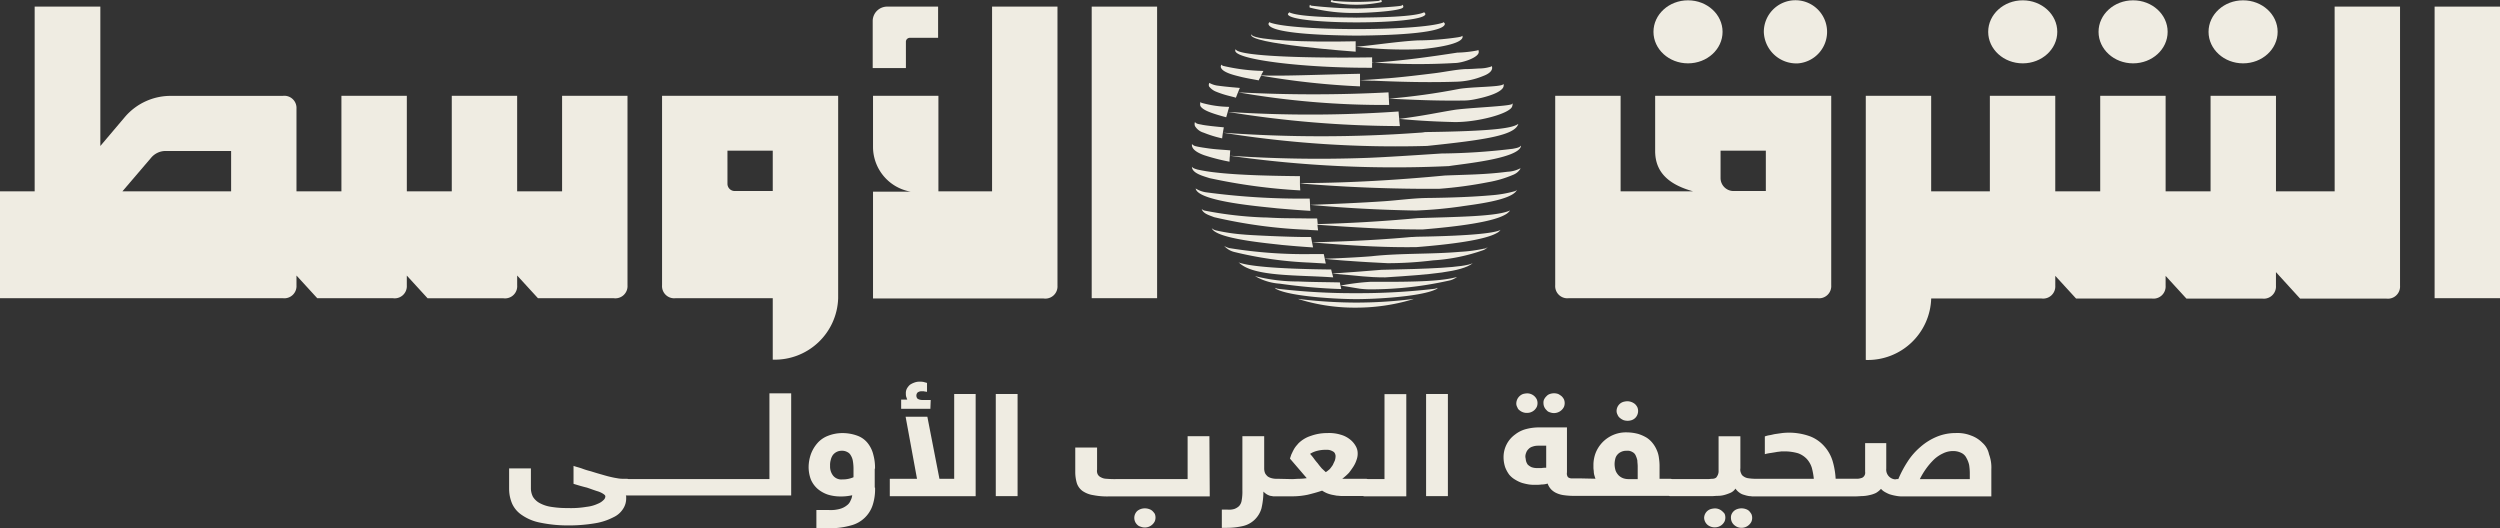 <svg id="Group_5916" data-name="Group 5916" xmlns="http://www.w3.org/2000/svg" width="205.522" height="43.429" viewBox="0 0 205.522 43.429">
  <rect x="0" y="0" width="205.522" height="43.429" fill="#333333" stroke="none"/>
  <g id="LogoArabicRGB" transform="translate(0 0)">
    <path id="Path_47650" data-name="Path 47650" d="M441.027,143.811a2.257,2.257,0,0,1-.827-.311c.165,1.088,5.57,1.5,6.7,1.632.91.078,1.847.155,2.73.207,0,0-.028-.337-.028-.492s-.028-.518-.028-.518A58.667,58.667,0,0,1,441.027,143.811Z" transform="translate(-341.906 -128.005)" fill="#EFECE2"/>
    <path id="Path_47651" data-name="Path 47651" d="M491.312,143.9a.383.383,0,0,1-.221.13,9.729,9.729,0,0,1-1.737.311c-1.709.155-3.474.207-5.211.233-1.351,0-2.647.207-3.97.285-1.985.13-3.86.207-5.873.285,2.9.259,5.763.415,8.685.466a36.115,36.115,0,0,0,3.722-.337C487.673,145.118,490.954,144.781,491.312,143.9Z" transform="translate(-366.603 -128.301)" fill="#EFECE2"/>
    <path id="Path_47652" data-name="Path 47652" d="M440.131,130.333a16.625,16.625,0,0,0,2.04.518,3.5,3.5,0,0,1,.028-.466c0-.155.028-.466.028-.466-.579-.052-1.186-.078-1.737-.155-.358-.052-.744-.1-1.075-.181a.6.6,0,0,1-.331-.181C439,129.892,439.745,130.2,440.131,130.333Z" transform="translate(-341.092 -117.558)" fill="#EFECE2"/>
    <path id="Path_47653" data-name="Path 47653" d="M468.332,131.584c1.1-.181,5.68-.6,5.928-1.632v-.026h0V129.9c-.138.181-.441.207-.662.259a52.075,52.075,0,0,1-5.873.389c-1.544.1-4.66.311-6.2.363a108,108,0,0,1-11.222-.181A96.293,96.293,0,0,0,468.332,131.584Z" transform="translate(-349.221 -117.929)" fill="#EFECE2"/>
    <path id="Path_47654" data-name="Path 47654" d="M449.272,105.185c.5.13,1.02.207,1.544.311.055-.13.138-.259.193-.389a64.126,64.126,0,0,0,8.134.881v-1.036c-3.695.078-6.507.207-8.134.13l.193-.363a15.6,15.6,0,0,1-3.309-.415.273.273,0,0,1-.138-.1.267.267,0,0,0-.055.207C447.81,104.848,448.858,105.081,449.272,105.185Z" transform="translate(-347.338 -98.888)" fill="#EFECE2"/>
    <path id="Path_47655" data-name="Path 47655" d="M497.068,105.9a6.161,6.161,0,0,0,2.178-.466c.276-.1.717-.311.744-.648a.477.477,0,0,0-.028-.181c0,.026-.028.026-.055.052a3.174,3.174,0,0,1-.993.155c-.386.026-.772.052-1.158.052-.827.052-1.654.233-2.482.337-1.268.155-2.537.311-3.8.415-.8.052-1.572.13-2.371.155.414.026.827.052,1.241.052C492.6,105.922,494.835,105.973,497.068,105.9Z" transform="translate(-377.323 -99.184)" fill="#EFECE2"/>
    <path id="Path_47656" data-name="Path 47656" d="M444.676,110.7a7.779,7.779,0,0,0,1.1.363c.193.052.414.1.579.155.055-.13.11-.285.165-.415s.11-.285.165-.389c-.579-.052-1.186-.1-1.765-.181a1.913,1.913,0,0,1-.744-.233.347.347,0,0,0-.028.285A1.345,1.345,0,0,0,444.676,110.7Z" transform="translate(-344.755 -103.185)" fill="#EFECE2"/>
    <path id="Path_47657" data-name="Path 47657" d="M465.252,113a117.556,117.556,0,0,1-12.352,0,69.628,69.628,0,0,0,12.407,1.036C465.307,114.062,465.252,113,465.252,113Z" transform="translate(-351.104 -105.408)" fill="#EFECE2"/>
    <path id="Path_47658" data-name="Path 47658" d="M443.675,117.27c.083-.259.165-.6.248-.855a8.783,8.783,0,0,1-2.288-.337c-.028-.026-.055-.052-.055-.078a.477.477,0,0,0-.028.337C441.718,116.648,442.3,116.907,443.675,117.27Z" transform="translate(-342.872 -107.63)" fill="#EFECE2"/>
    <path id="Path_47659" data-name="Path 47659" d="M440.633,123.281a9.285,9.285,0,0,0,1.516.466c.028-.285.083-.622.138-.907-.579-.052-1.351-.13-1.765-.207-.193-.052-.5-.052-.607-.233a.473.473,0,0,0,0,.337A1.228,1.228,0,0,0,440.633,123.281Z" transform="translate(-341.677 -112.372)" fill="#EFECE2"/>
    <path id="Path_47660" data-name="Path 47660" d="M473.352,88.429c2.785,0,5.6-.233,5.652-.674a.213.213,0,0,0-.11-.155c-.937.466-5.211.415-5.542.441-.331-.026-4.6.026-5.542-.441-.028.052-.11.1-.11.155C467.755,88.2,470.568,88.429,473.352,88.429Z" transform="translate(-361.823 -86.589)" fill="#EFECE2"/>
    <path id="Path_47661" data-name="Path 47661" d="M469.151,91.814c3.557-.026,7.169-.259,7.251-.959,0-.052-.055-.1-.11-.155,0,.026-.028.026-.055.052-2.04.7-12.159.7-14.172,0-.028-.026-.055-.026-.055-.052a.239.239,0,0,0-.11.155C461.983,91.555,465.595,91.788,469.151,91.814Z" transform="translate(-357.622 -88.886)" fill="#EFECE2"/>
    <path id="Path_47662" data-name="Path 47662" d="M462.2,90.7Z" transform="translate(-357.84 -88.886)" fill="#EFECE2"/>
    <path id="Path_47663" data-name="Path 47663" d="M465.334,96.025V95.17c-4.356.1-8.079-.1-8.52-.492-.028-.026-.028-.052-.055-.078C456.318,95.377,465.334,96.025,465.334,96.025Z" transform="translate(-353.887 -91.776)" fill="#EFECE2"/>
    <path id="Path_47664" data-name="Path 47664" d="M493.4,96.114c3.033-.311,3.364-.8,3.364-1.011,0-.052-.028-.078-.028-.1-.055.1-.221.1-.331.13a23.393,23.393,0,0,1-3.309.259c-1.627.078-4.136.466-5.1.518A33.619,33.619,0,0,0,493.4,96.114Z" transform="translate(-376.526 -92.072)" fill="#EFECE2"/>
    <path id="Path_47665" data-name="Path 47665" d="M463.249,100.829v-.441h0a52.389,52.389,0,0,0,6.783.052c.634,0,2.04-.466,1.985-.933,0-.052-.028-.1-.028-.155,0,.026-.055.026-.083.052a9.956,9.956,0,0,1-1.654.181c-2.178.337-4.577.674-7,.829v-.441c-5.156.078-10.588-.078-11.167-.6-.028-.026-.055-.052-.055-.078a.311.311,0,0,0-.028.155C452.165,100.181,457.707,100.855,463.249,100.829Z" transform="translate(-350.452 -95.258)" fill="#EFECE2"/>
    <path id="Path_47666" data-name="Path 47666" d="M497.8,111.518c2.151.1,3.833.181,6.011.155a4.791,4.791,0,0,0,1.048-.1c1.82-.363,2.316-.8,2.371-1.062a.52.52,0,0,0,0-.207c0,.026-.028.026-.055.052-.276.207-2.537.181-3.612.363A53.325,53.325,0,0,1,497.8,111.518Z" transform="translate(-383.624 -103.407)" fill="#EFECE2"/>
    <path id="Path_47667" data-name="Path 47667" d="M500.9,117.7c1.048.1,2.4.207,4.439.259,1.9.052,4.77-.7,4.853-1.322a.677.677,0,0,0,.028-.233c0,.026-.028.052-.055.078-.248.181-3.281.285-4.66.466C504.071,117.177,502.968,117.436,500.9,117.7Z" transform="translate(-385.869 -107.927)" fill="#EFECE2"/>
    <path id="Path_47668" data-name="Path 47668" d="M449.8,119.126a89.255,89.255,0,0,0,14.144,1.166s-.055-.415-.055-.6c-.028-.181-.055-.6-.055-.6A104.211,104.211,0,0,1,449.8,119.126Z" transform="translate(-348.859 -109.927)" fill="#EFECE2"/>
    <path id="Path_47669" data-name="Path 47669" d="M464.457,123.726a111.572,111.572,0,0,1-16.157,0,90.362,90.362,0,0,0,16.791,1.088c4.687-.492,7.224-.855,7.5-1.814-.441.311-1.654.6-7.665.674A2.883,2.883,0,0,1,464.457,123.726Z" transform="translate(-347.772 -112.817)" fill="#EFECE2"/>
    <path id="Path_47670" data-name="Path 47670" d="M482.67,138.71a34.1,34.1,0,0,0,4.026-.544,9.176,9.176,0,0,0,2.04-.6,1.245,1.245,0,0,0,.607-.492v-.052a2.42,2.42,0,0,1-1.048.285c-1.82.233-3.2.233-5.156.311-3.832.363-7.693.6-11.5.622-.165,0-.3.026-.441.026C475,138.581,478.893,138.736,482.67,138.71Z" transform="translate(-364.358 -123.189)" fill="#EFECE2"/>
    <path id="Path_47671" data-name="Path 47671" d="M441,137.066a13.771,13.771,0,0,1-1.434-.233c-.165-.052-.386-.1-.469-.233,0,.544.965.777,1.434.933a47.019,47.019,0,0,0,7.472,1.011s-.028-.389-.028-.57v-.6C445.772,137.351,442.988,137.3,441,137.066Z" transform="translate(-341.109 -122.892)" fill="#EFECE2"/>
    <path id="Path_47672" data-name="Path 47672" d="M460.17,151.684c2.785-.233,6.066-.622,6.976-1.347.083-.078.165-.13.193-.233a.3.3,0,0,1-.138.078c-1.186.441-4.274.466-7.444.57-3.088.285-5.57.415-8.216.492-.028-.181-.028-.363-.055-.466h-.827c-1.709-.026-1.847,0-3.336-.078h-.138a31.251,31.251,0,0,1-4.963-.57A.607.607,0,0,1,442,150c.11.389.634.518,1.02.674a40.628,40.628,0,0,0,7.72,1.036c.221.026.441.026.827.052,0,0-.028-.207-.055-.466C455.483,151.581,457.744,151.684,460.17,151.684Z" transform="translate(-343.209 -132.82)" fill="#EFECE2"/>
    <path id="Path_47673" data-name="Path 47673" d="M452.8,156.826c-1.516,0-4.715-.155-5.184-.207a15.2,15.2,0,0,1-2.261-.337A.768.768,0,0,1,445,156.1h0c.331.881,4.687,1.244,5.735,1.373.827.078,1.737.155,2.592.207l-.083-.415c-.028-.13-.083-.441-.083-.441Z" transform="translate(-345.382 -137.34)" fill="#EFECE2"/>
    <path id="Path_47674" data-name="Path 47674" d="M483.64,157.17c-.193,0-.414.026-.607.026-3.695.337-6.783.389-8.134.441,4.081.337,6.4.415,8.575.389,2.619-.207,5.68-.57,6.672-1.192a.692.692,0,0,0,.248-.233.46.46,0,0,1-.165.078C489.789,156.833,488.383,157.092,483.64,157.17Z" transform="translate(-367.038 -137.71)" fill="#EFECE2"/>
    <path id="Path_47675" data-name="Path 47675" d="M491.624,162.155a12.238,12.238,0,0,1-1.958.259c-2.371.207-4.908.1-7.279.363-1.186.1-3.088.181-3.888.207,0,0,.276.026.5.052.579.052,1.13.1,1.654.13,1.02.078,2.068.13,3.06.181a30.352,30.352,0,0,0,3.75-.233,15.02,15.02,0,0,0,4.163-.855.8.8,0,0,0,.331-.259l-.028.026A.461.461,0,0,1,491.624,162.155Z" transform="translate(-369.645 -141.711)" fill="#EFECE2"/>
    <path id="Path_47676" data-name="Path 47676" d="M456.034,162.374a38.333,38.333,0,0,1-6.921-.492,1.974,1.974,0,0,1-.221-.078,1.22,1.22,0,0,1-.193-.1,1.642,1.642,0,0,0,.8.492,31.356,31.356,0,0,0,6.231.881c.414.026.91.052,1.323.078l-.083-.389s-.055-.285-.083-.389Z" transform="translate(-348.062 -141.489)" fill="#EFECE2"/>
    <path id="Path_47677" data-name="Path 47677" d="M481.131,168.029l-.331.026.331.026c1.958.155,2.564.285,4.053.285,3.667-.233,6.314-.441,7.2-1.166-.744.363-3.667.466-7.5.544C483.281,167.874,482.647,167.926,481.131,168.029Z" transform="translate(-371.311 -145.563)" fill="#EFECE2"/>
    <path id="Path_47678" data-name="Path 47678" d="M453.121,166.9a.425.425,0,0,1-.221-.1l.138.13c1.268,1.088,4.715.933,7.665,1.14,0,0-.055-.233-.083-.311-.028-.1-.083-.337-.083-.337C455.464,167.37,453.727,167.085,453.121,166.9Z" transform="translate(-351.104 -145.267)" fill="#EFECE2"/>
    <path id="Path_47679" data-name="Path 47679" d="M485.881,171.915a19.024,19.024,0,0,0-2.481.311c.662.1,1.1.181,1.6.259a7.74,7.74,0,0,0,.8.052,29.585,29.585,0,0,0,6.645-.751A1.811,1.811,0,0,0,493,171.5a.1.1,0,0,1-.055.026C491.782,171.837,490.017,171.941,485.881,171.915Z" transform="translate(-373.194 -148.749)" fill="#EFECE2"/>
    <path id="Path_47680" data-name="Path 47680" d="M461.457,171.741a14.169,14.169,0,0,1-3.557-.441,4.667,4.667,0,0,0,2.04.622,45.539,45.539,0,0,0,5.046.441l-.055-.259a2.181,2.181,0,0,1-.055-.285C463.773,171.792,462.56,171.792,461.457,171.741Z" transform="translate(-354.725 -148.601)" fill="#EFECE2"/>
    <path id="Path_47681" data-name="Path 47681" d="M475.57,178.811a39.478,39.478,0,0,1-4.412-.259,3.59,3.59,0,0,1-.358-.052.215.215,0,0,0,.11.052,15.386,15.386,0,0,0,4.632.674,16.108,16.108,0,0,0,4.632-.674c.028-.026.083-.026.11-.052a2.632,2.632,0,0,1-.358.052A37.7,37.7,0,0,1,475.57,178.811Z" transform="translate(-364.068 -153.935)" fill="#EFECE2"/>
    <path id="Path_47682" data-name="Path 47682" d="M470.5,175.933c1.654,0,5.294-.207,6.535-.8a.434.434,0,0,0,.165-.13,2.446,2.446,0,0,1-.248.078,53.272,53.272,0,0,1-6.452.363,52.608,52.608,0,0,1-6.452-.363A2.446,2.446,0,0,1,463.8,175a.434.434,0,0,0,.165.13C465.206,175.726,468.873,175.933,470.5,175.933Z" transform="translate(-358.999 -151.342)" fill="#EFECE2"/>
    <path id="Path_47683" data-name="Path 47683" d="M477.983,85.874c.965,0,3.584-.155,3.833-.441.083-.078-.028-.233-.028-.233a.189.189,0,0,1-.11.078c-.221.078-2.785.233-3.695.233a36.472,36.472,0,0,1-3.695-.233.189.189,0,0,1-.11-.078.264.264,0,0,0-.028.233A14.43,14.43,0,0,0,477.983,85.874Z" transform="translate(-366.481 -84.811)" fill="#EFECE2"/>
    <path id="Path_47684" data-name="Path 47684" d="M480.552,83.881a10.145,10.145,0,0,0,4.081,0c.083-.052.083-.155-.055-.181,0,0,0,.026-.165.078a21.337,21.337,0,0,1-3.64,0c-.165-.026-.165-.078-.165-.078C480.469,83.726,480.469,83.855,480.552,83.881Z" transform="translate(-371.09 -83.7)" fill="#EFECE2"/>
    <path id="Path_47685" data-name="Path 47685" d="M126.216,108.706v-.8l1.709,1.866h6.231a1,1,0,0,0,1.13-1.062V93.133h-5.377v7.851h-3.695V93.133H120.84v7.851h-3.695V93.133h-5.377v7.851h-3.695V94.2a1,1,0,0,0-1.13-1.062H97.789a4.946,4.946,0,0,0-3.8,1.71l-2.04,2.41V85.8h-5.4v15.185H83.7v8.784h23.243a1,1,0,0,0,1.13-1.062v-.8l1.709,1.866h6.231a1,1,0,0,0,1.13-1.062v-.8l1.709,1.866h6.231A1,1,0,0,0,126.216,108.706ZM102.7,100.985H93.764l2.371-2.773a1.553,1.553,0,0,1,1.213-.544H102.7v3.317Z" transform="translate(-83.7 -85.256)" fill="#EFECE2"/>
    <path id="Path_47686" data-name="Path 47686" d="M353.76,100.985h-4.384V93.133H344v4.25a3.741,3.741,0,0,0,3.088,3.628H344v8.784h14.034a1,1,0,0,0,1.13-1.062V85.8h-5.377v15.185Z" transform="translate(-272.23 -85.256)" fill="#EFECE2"/>
    <rect id="Rectangle_1023" data-name="Rectangle 1023" width="5.377" height="23.969" transform="translate(89.747 0.544)" fill="#EFECE2"/>
    <path id="Path_47687" data-name="Path 47687" d="M282.23,130.736H290.2v5.053a5.212,5.212,0,0,0,5.377-5.053V114.1H281.1v15.573A1,1,0,0,0,282.23,130.736Zm4.246-12.127H290.2v3.317h-3.116a.594.594,0,0,1-.607-.57Z" transform="translate(-226.673 -106.223)" fill="#EFECE2"/>
    <path id="Path_47688" data-name="Path 47688" d="M346.63,88.676a.326.326,0,0,1,.331-.311h2.316V85.8h-4.163a1.189,1.189,0,0,0-1.213,1.14v3.913h2.73Z" transform="translate(-272.157 -85.256)" fill="#EFECE2"/>
    <path id="Path_47689" data-name="Path 47689" d="M678.546,100.985h-4.825V93.133h-5.377v7.851h-3.695V93.133h-5.377v7.851h-3.695V93.133H650.2v7.851h-4.825V93.133H640v21.714a5.212,5.212,0,0,0,5.377-5.053h9.071a1,1,0,0,0,1.13-1.062v-.8l1.709,1.866h6.231a1,1,0,0,0,1.13-1.062v-.8l1.71,1.866h6.231a1,1,0,0,0,1.13-1.062v-1.114l1.985,2.177h7.086a1,1,0,0,0,1.13-1.062V85.8h-5.377Z" transform="translate(-486.616 -85.256)" fill="#EFECE2"/>
    <rect id="Rectangle_1024" data-name="Rectangle 1024" width="5.377" height="23.969" transform="translate(200.146 0.544)" fill="#EFECE2"/>
    <path id="Path_47690" data-name="Path 47690" d="M548.53,130.736h20.431a1,1,0,0,0,1.13-1.062V114.1H555.616v4.535h0c0,1.866,1.268,2.8,3.116,3.317h-5.956V114.1H547.4v15.573A1,1,0,0,0,548.53,130.736Zm12.463-12.127h3.722v3.317h-2.592a1.07,1.07,0,0,1-1.13-1.062Z" transform="translate(-419.548 -106.223)" fill="#EFECE2"/>
    <ellipse id="Ellipse_191" data-name="Ellipse 191" cx="2.84" cy="2.591" rx="2.84" ry="2.591" transform="translate(181.562 0.026)" fill="#EFECE2"/>
    <ellipse id="Ellipse_192" data-name="Ellipse 192" cx="2.84" cy="2.591" rx="2.84" ry="2.591" transform="translate(172.519 0.026)" fill="#EFECE2"/>
    <ellipse id="Ellipse_193" data-name="Ellipse 193" cx="2.84" cy="2.591" rx="2.84" ry="2.591" transform="translate(163.447 0.026)" fill="#EFECE2"/>
    <path id="Path_47691" data-name="Path 47691" d="M612.44,88.982a2.6,2.6,0,1,0-2.84-2.591A2.675,2.675,0,0,0,612.44,88.982Z" transform="translate(-464.598 -83.774)" fill="#EFECE2"/>
    <ellipse id="Ellipse_194" data-name="Ellipse 194" cx="2.84" cy="2.591" rx="2.84" ry="2.591" transform="translate(135.93 0.026)" fill="#EFECE2"/>
    <path id="Path_47692" data-name="Path 47692" d="M256.813,215.548h-11.47c-.055,0-.11-.026-.165-.026h-.386a2.559,2.559,0,0,1-.441-.052c-.193-.026-.414-.078-.634-.13s-.469-.13-.744-.207-.524-.155-.772-.233a6.152,6.152,0,0,1-.744-.233c-.221-.078-.469-.13-.662-.207v1.477c.414.13.772.233,1.1.311.3.1.579.207.827.285a1.883,1.883,0,0,1,.524.233c.11.078.165.13.165.207a.406.406,0,0,1-.138.285,1.333,1.333,0,0,1-.469.311,2.961,2.961,0,0,1-.937.259,7.6,7.6,0,0,1-1.544.1,8.02,8.02,0,0,1-1.379-.1,2.831,2.831,0,0,1-.937-.311,1.469,1.469,0,0,1-.551-.518,1.542,1.542,0,0,1-.165-.7v-1.632H235.5v1.684a3.11,3.11,0,0,0,.248,1.218,2.222,2.222,0,0,0,.8.933,3.931,3.931,0,0,0,1.489.622,11.231,11.231,0,0,0,2.288.233,13.081,13.081,0,0,0,2.261-.181,5,5,0,0,0,1.489-.492,1.85,1.85,0,0,0,.8-.7,1.536,1.536,0,0,0,.248-.829v-.13a.222.222,0,0,0-.028-.13h13.593v-8.4H256.9v7.048Z" transform="translate(-193.646 -176.162)" fill="#EFECE2"/>
    <path id="Path_47693" data-name="Path 47693" d="M330.259,224.028h0a4.034,4.034,0,0,0-.138-1.14,2.445,2.445,0,0,0-.441-.933,1.909,1.909,0,0,0-.827-.622,3.54,3.54,0,0,0-1.268-.233,3.251,3.251,0,0,0-1.213.233,2.169,2.169,0,0,0-.855.6,2.909,2.909,0,0,0-.524.881,3.3,3.3,0,0,0-.193,1.036,2.93,2.93,0,0,0,.193,1.088,2.172,2.172,0,0,0,.551.751,2.583,2.583,0,0,0,.827.466,3.482,3.482,0,0,0,1.02.155,4.155,4.155,0,0,0,.993-.1,1.188,1.188,0,0,1-.138.441.852.852,0,0,1-.3.389,1.587,1.587,0,0,1-.551.285,2.816,2.816,0,0,1-.937.1h-1.02v1.5h1.13a6.319,6.319,0,0,0,1.709-.233,2.531,2.531,0,0,0,1.792-1.684,4.236,4.236,0,0,0,.193-1.425h-.028v-1.555Zm-1.765.7h0a2.191,2.191,0,0,1-.91.181.873.873,0,0,1-.772-.311,1.217,1.217,0,0,1-.248-.8h0a1.5,1.5,0,0,1,.055-.492,1.18,1.18,0,0,1,.165-.389.9.9,0,0,1,.744-.363.85.85,0,0,1,.441.1.629.629,0,0,1,.3.285,1.227,1.227,0,0,1,.165.44,3.992,3.992,0,0,1,.055.57v.777Z" transform="translate(-258.324 -185.497)" fill="#EFECE2"/>
    <path id="Path_47694" data-name="Path 47694" d="M354.294,215.67h-1.213l-.993-5.1H350.3l.937,5.1H349V217.1h7.058v-8.4h-1.765Z" transform="translate(-275.851 -176.31)" fill="#EFECE2"/>
    <path id="Path_47695" data-name="Path 47695" d="M352.3,207.028h2.426l.028-.726h-.662a.753.753,0,0,1-.414-.1.376.376,0,0,1,0-.518.553.553,0,0,1,.331-.1h.165c.083.026.165.026.276.052V204.9c-.083-.026-.193-.052-.276-.078a1.672,1.672,0,0,0-.358-.026,1.168,1.168,0,0,0-.414.078,1.517,1.517,0,0,0-.358.181,1.227,1.227,0,0,0-.248.311.794.794,0,0,0-.083.441.676.676,0,0,0,.028.233l.083.233h-.5v.751Z" transform="translate(-278.241 -173.42)" fill="#EFECE2"/>
    <rect id="Rectangle_1025" data-name="Rectangle 1025" width="1.792" height="8.396" transform="translate(81.862 32.39)" fill="#EFECE2"/>
    <path id="Path_47696" data-name="Path 47696" d="M423.389,245.189a.746.746,0,0,0-.276-.155,1.048,1.048,0,0,0-.689,0,.931.931,0,0,0-.276.155.779.779,0,0,0,0,1.14.58.58,0,0,0,.276.155.914.914,0,0,0,1.158-.441.81.81,0,0,0,0-.622A1.442,1.442,0,0,0,423.389,245.189Z" transform="translate(-328.651 -203.185)" fill="#EFECE2"/>
    <path id="Path_47697" data-name="Path 47697" d="M413.537,222.1h0v3.524h-5.9a7.682,7.682,0,0,1-.772-.026.974.974,0,0,1-.469-.13.526.526,0,0,1-.248-.233.642.642,0,0,1-.055-.389v-1.814H404.3v2.047a3.289,3.289,0,0,0,.138.907,1.317,1.317,0,0,0,.469.622,2.139,2.139,0,0,0,.882.337,5.941,5.941,0,0,0,1.351.1h8.216l-.028-4.949Z" transform="translate(-315.904 -186.238)" fill="#EFECE2"/>
    <path id="Path_47698" data-name="Path 47698" d="M461.372,215.77h-1.351c-.055,0-.11-.026-.165-.026H457.9a4.835,4.835,0,0,0,.551-.492,6.611,6.611,0,0,0,.386-.544,2.384,2.384,0,0,0,.248-.544,1.426,1.426,0,0,0,.083-.492,1.173,1.173,0,0,0-.165-.622,1.8,1.8,0,0,0-.469-.544,2.144,2.144,0,0,0-.772-.389,3.218,3.218,0,0,0-1.1-.13,3.884,3.884,0,0,0-1.351.233,2.508,2.508,0,0,0-1.048.648c-.055.078-.138.155-.193.233a1.908,1.908,0,0,0-.193.311c-.055.1-.11.233-.165.337-.028.1-.083.233-.11.337l1.379,1.607a4.79,4.79,0,0,1-.607.052c-.221,0-.414.026-.607.026l-1.158-.026h-.165a1.479,1.479,0,0,1-.358-.052,1.052,1.052,0,0,1-.3-.13,1.028,1.028,0,0,1-.221-.259,1.017,1.017,0,0,1-.083-.415v-2.643h-1.792V216.7a3.936,3.936,0,0,1-.055.8.892.892,0,0,1-.221.492,1.167,1.167,0,0,1-.386.233,1.47,1.47,0,0,1-.579.052H448v1.5h.414a6.006,6.006,0,0,0,1.351-.155,2.054,2.054,0,0,0,.937-.518,2.1,2.1,0,0,0,.551-.907,6.064,6.064,0,0,0,.165-1.4,1.751,1.751,0,0,0,.248.207,1.322,1.322,0,0,0,.276.13c.083.026.165.026.276.052h1.627a6.2,6.2,0,0,0,1.213-.13c.414-.1.8-.207,1.186-.337a2.808,2.808,0,0,0,.386.207,2.539,2.539,0,0,0,.414.13l.414.078c.138,0,.248.026.386.026h1.765a.37.37,0,0,0,.165.026h3.391v-8.4h-1.792Zm-4.081-1.529c-.055.13-.11.233-.165.363a3.8,3.8,0,0,1-.248.337,2.885,2.885,0,0,1-.331.259l-.331-.311c-.11-.13-.221-.259-.331-.415a4.348,4.348,0,0,1-.331-.415,4.483,4.483,0,0,0-.3-.363,1.883,1.883,0,0,1,.524-.233,2.7,2.7,0,0,1,.8-.1h0a.927.927,0,0,1,.386.052,1.141,1.141,0,0,1,.248.13.412.412,0,0,1,.11.181.417.417,0,0,1,.028.181A1.241,1.241,0,0,1,457.292,214.242Z" transform="translate(-347.555 -176.384)" fill="#EFECE2"/>
    <rect id="Rectangle_1026" data-name="Rectangle 1026" width="1.792" height="8.396" transform="translate(117.237 32.39)" fill="#EFECE2"/>
    <path id="Path_47699" data-name="Path 47699" d="M535.8,209.329h0a.587.587,0,0,0,.083.311.477.477,0,0,0,.193.259.914.914,0,0,0,.607.207.885.885,0,0,0,.607-.233.934.934,0,0,0,.193-.259.81.81,0,0,0,0-.622.934.934,0,0,0-.193-.259.885.885,0,0,0-.607-.233,1.465,1.465,0,0,0-.331.052A.85.85,0,0,0,535.8,209.329Z" transform="translate(-411.147 -176.162)" fill="#EFECE2"/>
    <path id="Path_47700" data-name="Path 47700" d="M544.424,210.036a.914.914,0,0,0,1.158-.441.81.81,0,0,0,0-.622.932.932,0,0,0-.193-.259,1.676,1.676,0,0,0-.276-.181,1.048,1.048,0,0,0-.689,0,.631.631,0,0,0-.276.181.932.932,0,0,0-.193.259.622.622,0,0,0-.055.311h0a.779.779,0,0,0,.248.57A.506.506,0,0,0,544.424,210.036Z" transform="translate(-417.013 -176.143)" fill="#EFECE2"/>
    <path id="Path_47701" data-name="Path 47701" d="M566.582,211a1.464,1.464,0,0,0-.331.052.791.791,0,0,0-.551.751h0a.656.656,0,0,0,.083.311.594.594,0,0,0,.193.259,1.15,1.15,0,0,0,.3.181,1.082,1.082,0,0,0,.662,0,.766.766,0,0,0,.469-.441.81.81,0,0,0,0-.622.933.933,0,0,0-.193-.259A1.007,1.007,0,0,0,566.582,211Z" transform="translate(-432.803 -178.014)" fill="#EFECE2"/>
    <path id="Path_47702" data-name="Path 47702" d="M601.289,245.189a.745.745,0,0,0-.276-.155,1.048,1.048,0,0,0-.689,0,.772.772,0,0,0-.469.415.622.622,0,0,0-.055.311h0a.779.779,0,0,0,.248.57.992.992,0,0,0,.276.181.914.914,0,0,0,1.158-.44.81.81,0,0,0,0-.622A1.567,1.567,0,0,0,601.289,245.189Z" transform="translate(-457.5 -203.185)" fill="#EFECE2"/>
    <path id="Path_47703" data-name="Path 47703" d="M593.289,245.233a.885.885,0,0,0-.607-.233,1.465,1.465,0,0,0-.331.052.784.784,0,0,0-.551.726h0a.811.811,0,0,0,.276.57.915.915,0,0,0,.607.207.885.885,0,0,0,.607-.233.931.931,0,0,0,.193-.259.81.81,0,0,0,0-.622A1.155,1.155,0,0,0,593.289,245.233Z" transform="translate(-451.706 -203.204)" fill="#EFECE2"/>
    <path id="Path_47704" data-name="Path 47704" d="M571.373,220.57a2.472,2.472,0,0,0-.937-.6,3.035,3.035,0,0,0-1.268-.207,4.037,4.037,0,0,0-1.572.311,4.861,4.861,0,0,0-1.323.829,5.449,5.449,0,0,0-1.048,1.192,9.268,9.268,0,0,0-.772,1.451h0a.81.81,0,0,0-.248.026.8.8,0,0,1-.744-.881v-2.1h-1.737v2.358a.461.461,0,0,1-.248.492,1.533,1.533,0,0,1-.331.078H559.3a6.409,6.409,0,0,0-.248-1.451,3.213,3.213,0,0,0-.662-1.192,3.011,3.011,0,0,0-1.158-.829,5.063,5.063,0,0,0-2.316-.285c-.193.026-.358.052-.551.078s-.331.078-.5.1a2.133,2.133,0,0,0-.386.1V221.5a3.383,3.383,0,0,1,.5-.1c.165-.026.331-.052.469-.078s.276-.026.386-.052h.276a4.048,4.048,0,0,1,1.1.155,1.872,1.872,0,0,1,.717.466,1.936,1.936,0,0,1,.414.726,5.72,5.72,0,0,1,.165.907h-4.853a4.372,4.372,0,0,1-.579-.052.88.88,0,0,1-.358-.155.477.477,0,0,1-.193-.259.642.642,0,0,1-.055-.389v-2.643h-1.792v2.8a.778.778,0,0,1-.055.363,1.033,1.033,0,0,1-.138.233.507.507,0,0,1-.276.1c-.138,0-.276.026-.386.026h-2.95c-.055,0-.11-.026-.165-.026h-.882v-1.114a4.733,4.733,0,0,0-.055-.622,2.137,2.137,0,0,0-.165-.6,2.4,2.4,0,0,0-.331-.57,2.062,2.062,0,0,0-.5-.466,3.265,3.265,0,0,0-.689-.311,3.672,3.672,0,0,0-.91-.13,2.678,2.678,0,0,0-2.592,1.658,2.837,2.837,0,0,0-.193.959v.285c0,.13.028.233.028.337a1.229,1.229,0,0,0,.055.311c.028.1.055.181.083.259l-1.213-.026h-.689a.531.531,0,0,1-.358-.1.508.508,0,0,1-.083-.389V219.3h-2.344a4.156,4.156,0,0,0-.993.13,2.449,2.449,0,0,0-.91.441,2.289,2.289,0,0,0-.965,1.918,2.6,2.6,0,0,0,.138.8,2.56,2.56,0,0,0,.331.6,1.87,1.87,0,0,0,.5.415,2.649,2.649,0,0,0,.552.259,4.645,4.645,0,0,0,.579.13,3.364,3.364,0,0,0,.524.026,3.183,3.183,0,0,0,.5-.026,1.652,1.652,0,0,0,.5-.078,1.341,1.341,0,0,0,.3.492,1.445,1.445,0,0,0,.469.311,2.1,2.1,0,0,0,.579.155,5.72,5.72,0,0,0,.634.052h7.941c.055,0,.11.026.165.026h3.364c.193,0,.358-.026.551-.026a2.024,2.024,0,0,0,.551-.078,3.825,3.825,0,0,0,.5-.181.952.952,0,0,0,.386-.337,1.3,1.3,0,0,0,.331.337,1.045,1.045,0,0,0,.386.181,2.415,2.415,0,0,0,.414.1c.11,0,.193.026.3.026h8.079a8.245,8.245,0,0,0,.827-.026,2.884,2.884,0,0,0,.662-.078,2.29,2.29,0,0,0,.551-.181,1.735,1.735,0,0,0,.414-.337,1.162,1.162,0,0,0,.276.233,3.083,3.083,0,0,0,.414.207,3.864,3.864,0,0,0,.524.13,2.738,2.738,0,0,0,.634.052h7.224v-2.228a3.113,3.113,0,0,0-.193-1.244A1.7,1.7,0,0,0,571.373,220.57Zm-36.257,2.073h-.358a1.362,1.362,0,0,1-.469-.078,1.225,1.225,0,0,1-.3-.207.931.931,0,0,1-.138-.285c-.028-.1-.028-.207-.055-.311h0a.778.778,0,0,1,.055-.363.749.749,0,0,1,.193-.311.707.707,0,0,1,.331-.207,1.32,1.32,0,0,1,.441-.078h.689v1.814h0A1.935,1.935,0,0,0,535.116,222.643Zm7.941.907h-.8a1.32,1.32,0,0,1-.441-.078,1.054,1.054,0,0,1-.358-.233,1.184,1.184,0,0,1-.248-.389,1.906,1.906,0,0,1-.083-.57h0a1.886,1.886,0,0,1,.055-.389.783.783,0,0,1,.165-.337.854.854,0,0,1,.3-.233.953.953,0,0,1,.469-.1.737.737,0,0,1,.469.1.566.566,0,0,1,.276.285,1.851,1.851,0,0,1,.138.415c0,.155.028.311.028.466v1.062Zm27.3,0h-4.136a6.2,6.2,0,0,1,.551-.907,5.649,5.649,0,0,1,.634-.726,2.806,2.806,0,0,1,.744-.492,1.83,1.83,0,0,1,.827-.181,1.457,1.457,0,0,1,.662.155.884.884,0,0,1,.414.415,2.061,2.061,0,0,1,.221.57,4.733,4.733,0,0,1,.055.622v.544Z" transform="translate(-408.394 -184.163)" fill="#EFECE2"/>
  </g>
</svg>
